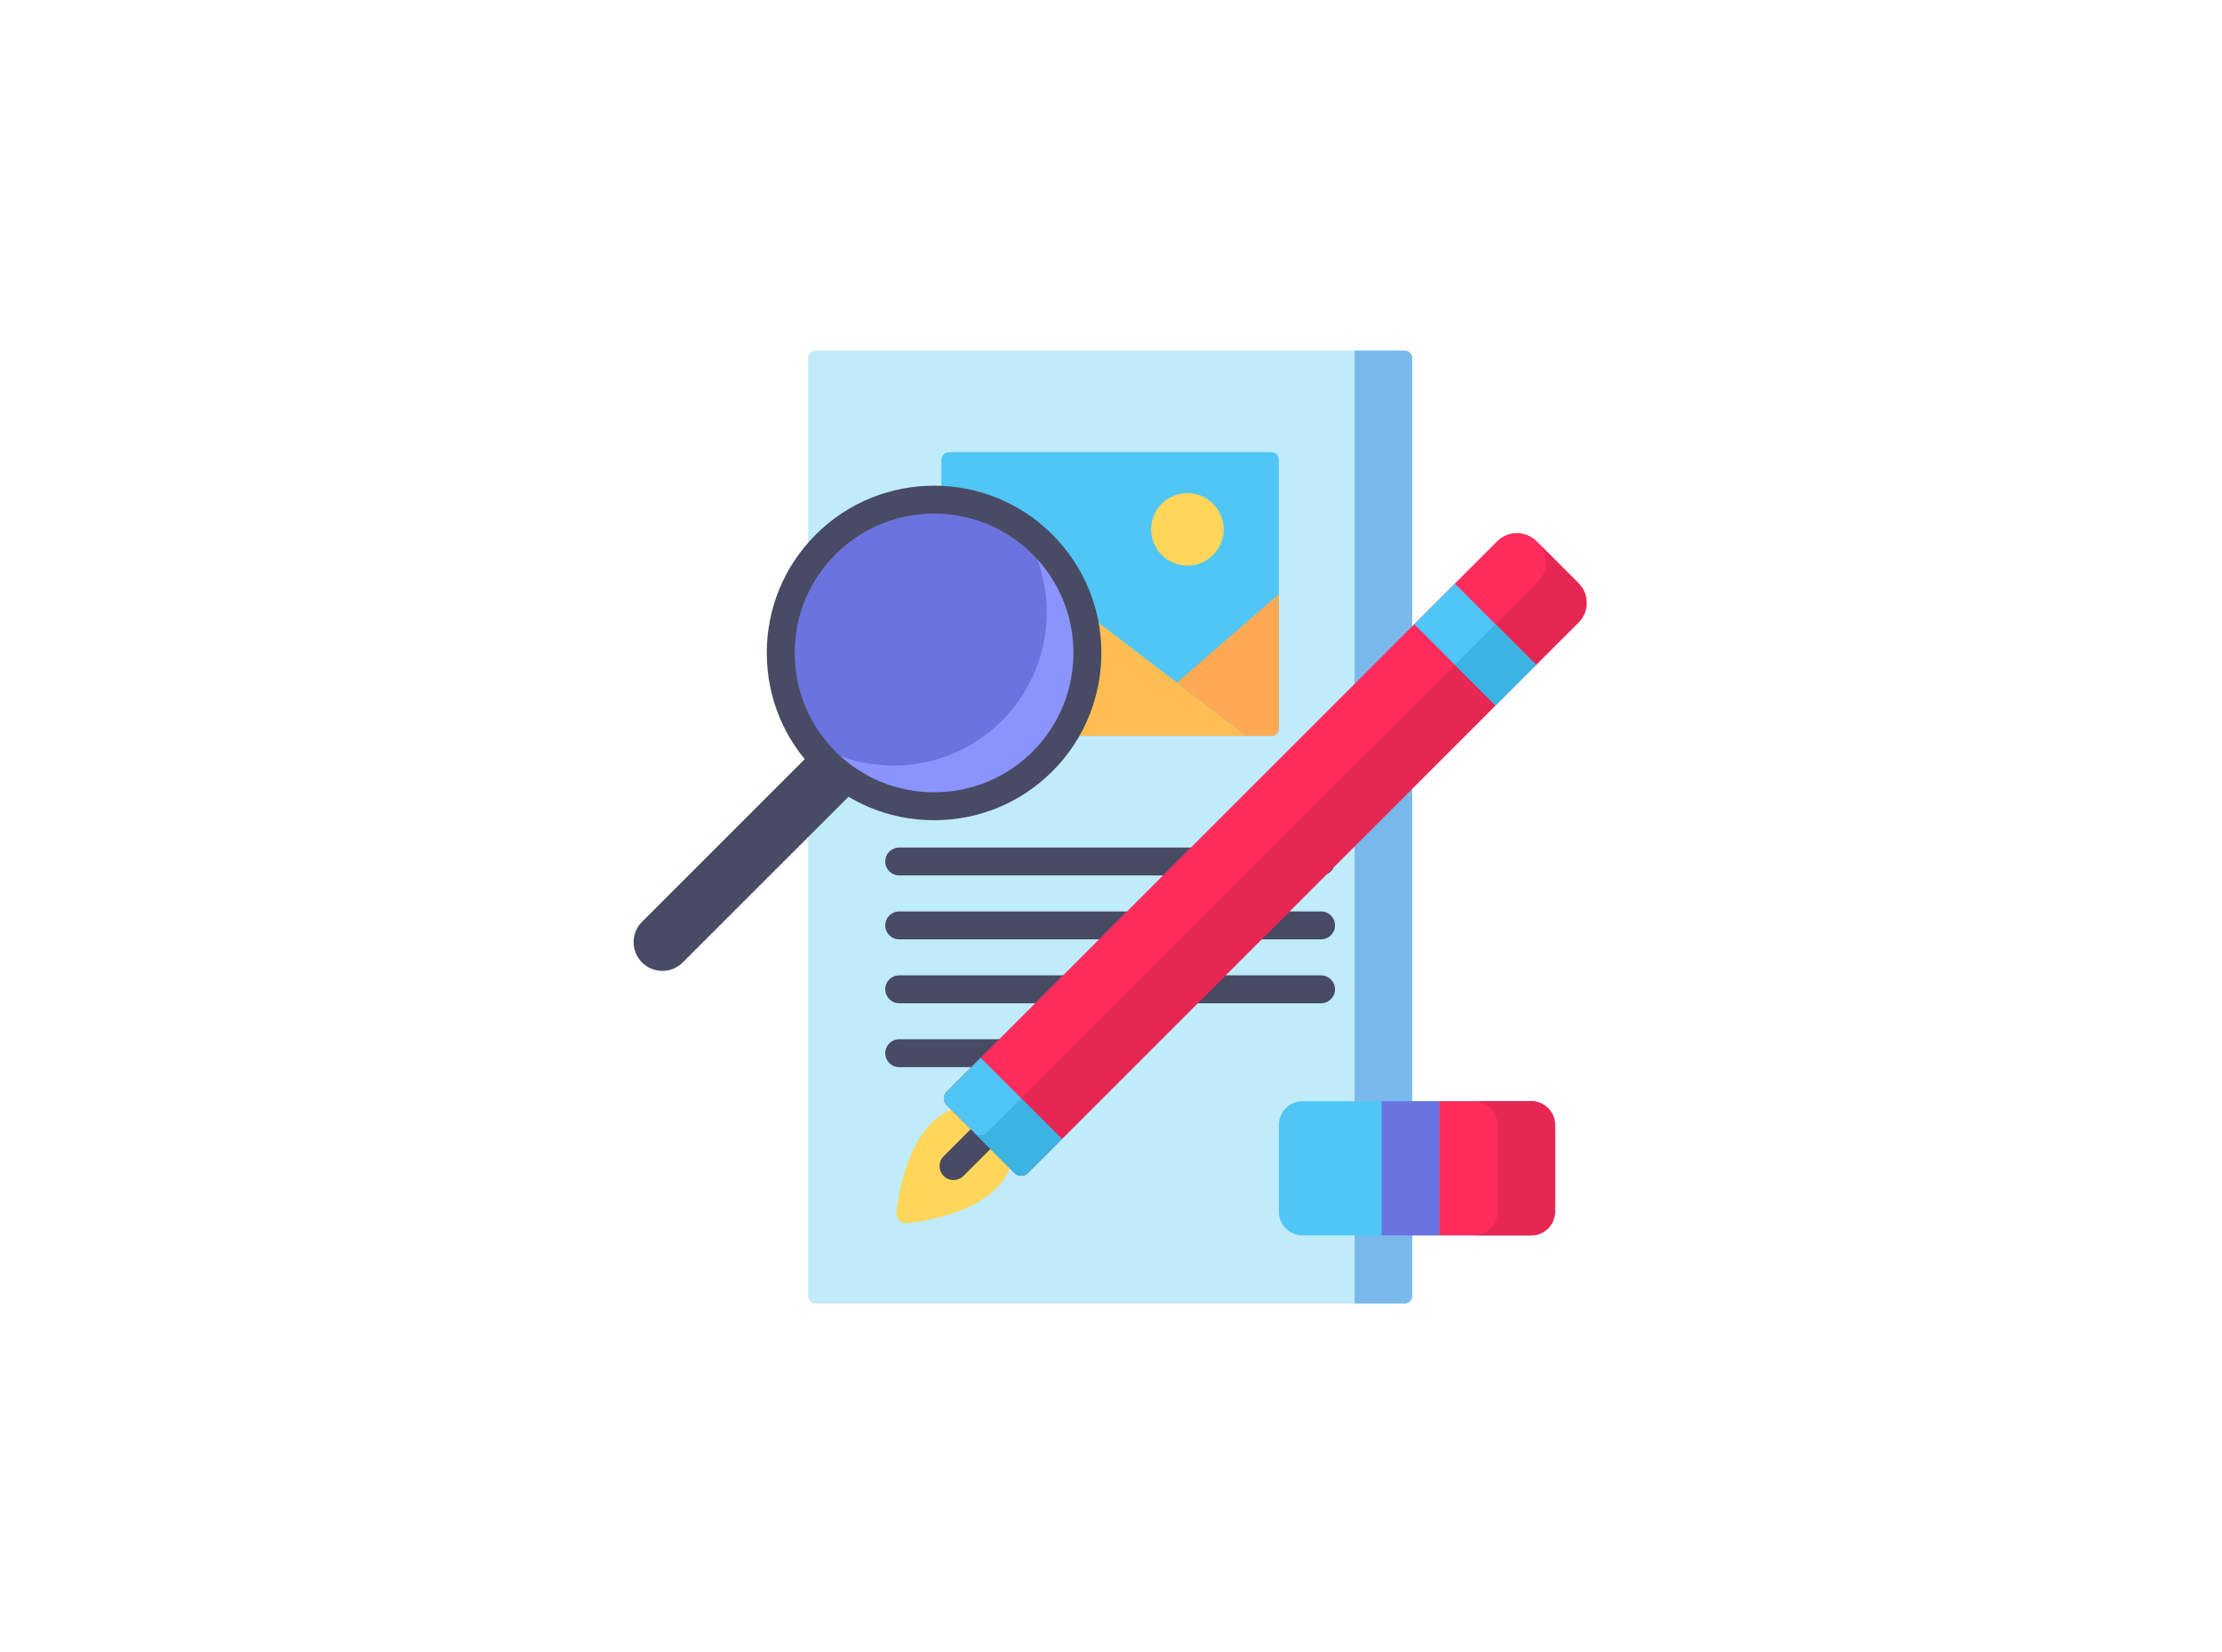 <svg width="1280" height="952" viewBox="0 0 1280 952" fill="none" xmlns="http://www.w3.org/2000/svg">
<rect width="1280" height="952" fill="white"/>
<g clip-path="url(#clip0)">
<path d="M809.19 751H469.81C467.441 751 465.521 749.08 465.521 746.711V206.289C465.521 203.92 467.441 202 469.81 202H809.189C811.558 202 813.478 203.92 813.478 206.289V746.711C813.479 749.08 811.559 751 809.19 751Z" fill="#BFEBFA"/>
<path d="M780.34 202V751H809.189C811.558 751 813.478 749.08 813.478 746.711V206.289C813.478 203.92 811.558 202 809.189 202H780.34Z" fill="#79B9EB"/>
<path d="M517.991 504.391H761.009C765.452 504.391 769.051 500.791 769.051 496.349C769.051 491.906 765.452 488.307 761.009 488.307H517.991C513.548 488.307 509.949 491.906 509.949 496.349C509.949 500.791 513.548 504.391 517.991 504.391Z" fill="#484B63"/>
<path d="M761.009 525.127H517.991C513.548 525.127 509.949 528.727 509.949 533.169C509.949 537.611 513.548 541.211 517.991 541.211H761.009C765.452 541.211 769.051 537.611 769.051 533.169C769.051 528.727 765.452 525.127 761.009 525.127Z" fill="#484B63"/>
<path d="M761.009 561.948H517.991C513.548 561.948 509.949 565.547 509.949 569.99C509.949 574.432 513.548 578.032 517.991 578.032H761.009C765.452 578.032 769.051 574.432 769.051 569.99C769.051 565.547 765.452 561.948 761.009 561.948Z" fill="#484B63"/>
<path d="M579.939 598.768H517.991C513.548 598.768 509.949 602.368 509.949 606.81C509.949 611.252 513.548 614.852 517.991 614.852H579.939C584.381 614.852 587.981 611.252 587.981 606.81C587.981 602.368 584.381 598.768 579.939 598.768Z" fill="#484B63"/>
<path d="M732.418 424.018H546.582C544.213 424.018 542.293 422.097 542.293 419.729V264.823C542.293 262.454 544.213 260.534 546.582 260.534H732.418C734.787 260.534 736.707 262.454 736.707 264.823V419.73C736.707 422.097 734.787 424.018 732.418 424.018Z" fill="#4FC6F5"/>
<path d="M542.293 389.496L600.533 338.386C602.061 337.045 604.323 336.97 605.938 338.205L718.084 424.019H546.582C544.213 424.019 542.293 422.098 542.293 419.73V389.496Z" fill="#FFBD54"/>
<path d="M684.015 325.902C695.555 325.902 704.91 316.547 704.91 305.007C704.91 293.467 695.555 284.112 684.015 284.112C672.475 284.112 663.12 293.467 663.12 305.007C663.12 316.547 672.475 325.902 684.015 325.902Z" fill="#FFD659"/>
<path d="M677.977 393.33L736.706 342.276V419.729C736.706 422.097 734.786 424.018 732.417 424.018H718.082L677.977 393.33Z" fill="#FFA954"/>
<path d="M369.853 554.531C363.382 548.06 363.382 537.569 369.853 531.099L478.424 422.526L501.857 445.959L393.285 554.531C386.815 561.001 376.324 561.001 369.853 554.531Z" fill="#484B63"/>
<path d="M516.424 698.197C523.536 642.237 550.744 638.674 550.744 638.674L582.464 670.394C582.464 670.394 578.912 697.613 522.942 704.716C519.167 705.196 515.945 701.973 516.424 698.197Z" fill="#FFD659"/>
<path d="M570.583 650.56C567.442 647.42 562.351 647.42 559.21 650.56L543.607 666.162C540.467 669.304 540.467 674.395 543.607 677.536C545.178 679.106 547.237 679.891 549.295 679.891C551.352 679.891 553.411 679.106 554.982 677.536L570.584 661.933C573.723 658.793 573.723 653.702 570.583 650.56Z" fill="#484B63"/>
<path d="M584.478 675.829L545.314 636.665C543.204 634.555 543.204 631.133 545.314 629.022L862.508 311.827C868.755 305.58 878.883 305.58 885.13 311.827L909.314 336.011C915.561 342.258 915.561 352.386 909.314 358.633L592.121 675.829C590.011 677.94 586.588 677.94 584.478 675.829Z" fill="#FF2C5C"/>
<path d="M909.314 336.011L885.911 312.607C892.158 318.854 892.158 328.983 885.911 335.23L568.718 652.426C566.607 654.536 563.185 654.536 561.075 652.426L584.478 675.829C586.588 677.939 590.011 677.939 592.121 675.829L909.314 358.633C915.562 352.386 915.562 342.258 909.314 336.011Z" fill="#E62753"/>
<path d="M584.478 675.829L545.314 636.665C543.204 634.555 543.204 631.132 545.314 629.022L564.896 609.44L611.703 656.247L592.121 675.829C590.011 677.94 586.588 677.94 584.478 675.829Z" fill="#4FC6F5"/>
<path d="M588.299 632.844L568.718 652.425C566.607 654.536 563.185 654.536 561.075 652.425L584.478 675.829C586.588 677.939 590.011 677.939 592.121 675.829L611.703 656.247L588.299 632.844Z" fill="#3BB3E3"/>
<path d="M838.092 336.239L814.689 359.642L861.495 406.449L884.899 383.045L838.092 336.239Z" fill="#4FC6F5"/>
<path d="M861.496 359.643L838.092 383.046L861.496 406.449L884.899 383.046L861.496 359.643Z" fill="#3BB3E3"/>
<path d="M882.065 711.786H750.416C742.845 711.786 736.707 705.649 736.707 698.077V648.171C736.707 640.6 742.845 634.462 750.416 634.462H882.066C889.637 634.462 895.775 640.6 895.775 648.171V698.077C895.774 705.649 889.636 711.786 882.065 711.786Z" fill="#4FC6F5"/>
<path d="M882.065 711.786H829.034V634.462H882.065C889.636 634.462 895.774 640.6 895.774 648.171V698.077C895.774 705.649 889.636 711.786 882.065 711.786Z" fill="#FF2C5C"/>
<path d="M882.065 634.462H848.926C856.498 634.462 862.635 640.6 862.635 648.171V698.077C862.635 705.649 856.498 711.786 848.926 711.786H882.065C889.636 711.786 895.774 705.649 895.774 698.077V648.171C895.774 640.6 889.636 634.462 882.065 634.462Z" fill="#E62753"/>
<path d="M829.034 634.462H795.895V711.786H829.034V634.462Z" fill="#6B73DF"/>
<path d="M475.595 438.679C441.139 404.224 441.139 348.161 475.595 313.705C510.05 279.248 566.113 279.249 600.569 313.705C635.025 348.16 635.024 404.223 600.569 438.679C566.114 473.135 510.051 473.134 475.595 438.679Z" fill="#6B73DF"/>
<path d="M600.569 313.704C596.564 309.699 592.257 306.179 587.735 303.106C611.106 337.48 607.587 384.796 577.137 415.247C546.687 445.697 499.37 449.216 464.996 425.845C468.07 430.367 471.59 434.674 475.595 438.679C510.051 473.135 566.113 473.134 600.569 438.679C635.024 404.223 635.025 348.16 600.569 313.704Z" fill="#8B93FD"/>
<path d="M606.255 308.017C568.665 270.427 507.5 270.427 469.908 308.017C451.726 326.201 441.711 350.412 441.711 376.192C441.711 401.971 451.726 426.182 469.908 444.365C488.092 462.548 512.302 472.563 538.082 472.563C563.861 472.563 588.073 462.548 606.257 444.365C643.847 406.775 643.847 345.61 606.255 308.017ZM594.883 432.992C579.738 448.137 559.565 456.479 538.082 456.479C516.599 456.479 496.427 448.137 481.282 432.992C466.136 417.847 457.795 397.675 457.795 376.192C457.795 354.709 466.136 334.535 481.282 319.391C496.942 303.729 517.508 295.9 538.082 295.9C558.65 295.9 579.225 303.733 594.883 319.389C626.203 350.71 626.203 401.673 594.883 432.992Z" fill="#484B63"/>
</g>
<defs>
<clipPath id="clip0">
<rect width="549" height="549" fill="white" transform="translate(365 202)"/>
</clipPath>
</defs>
</svg>
